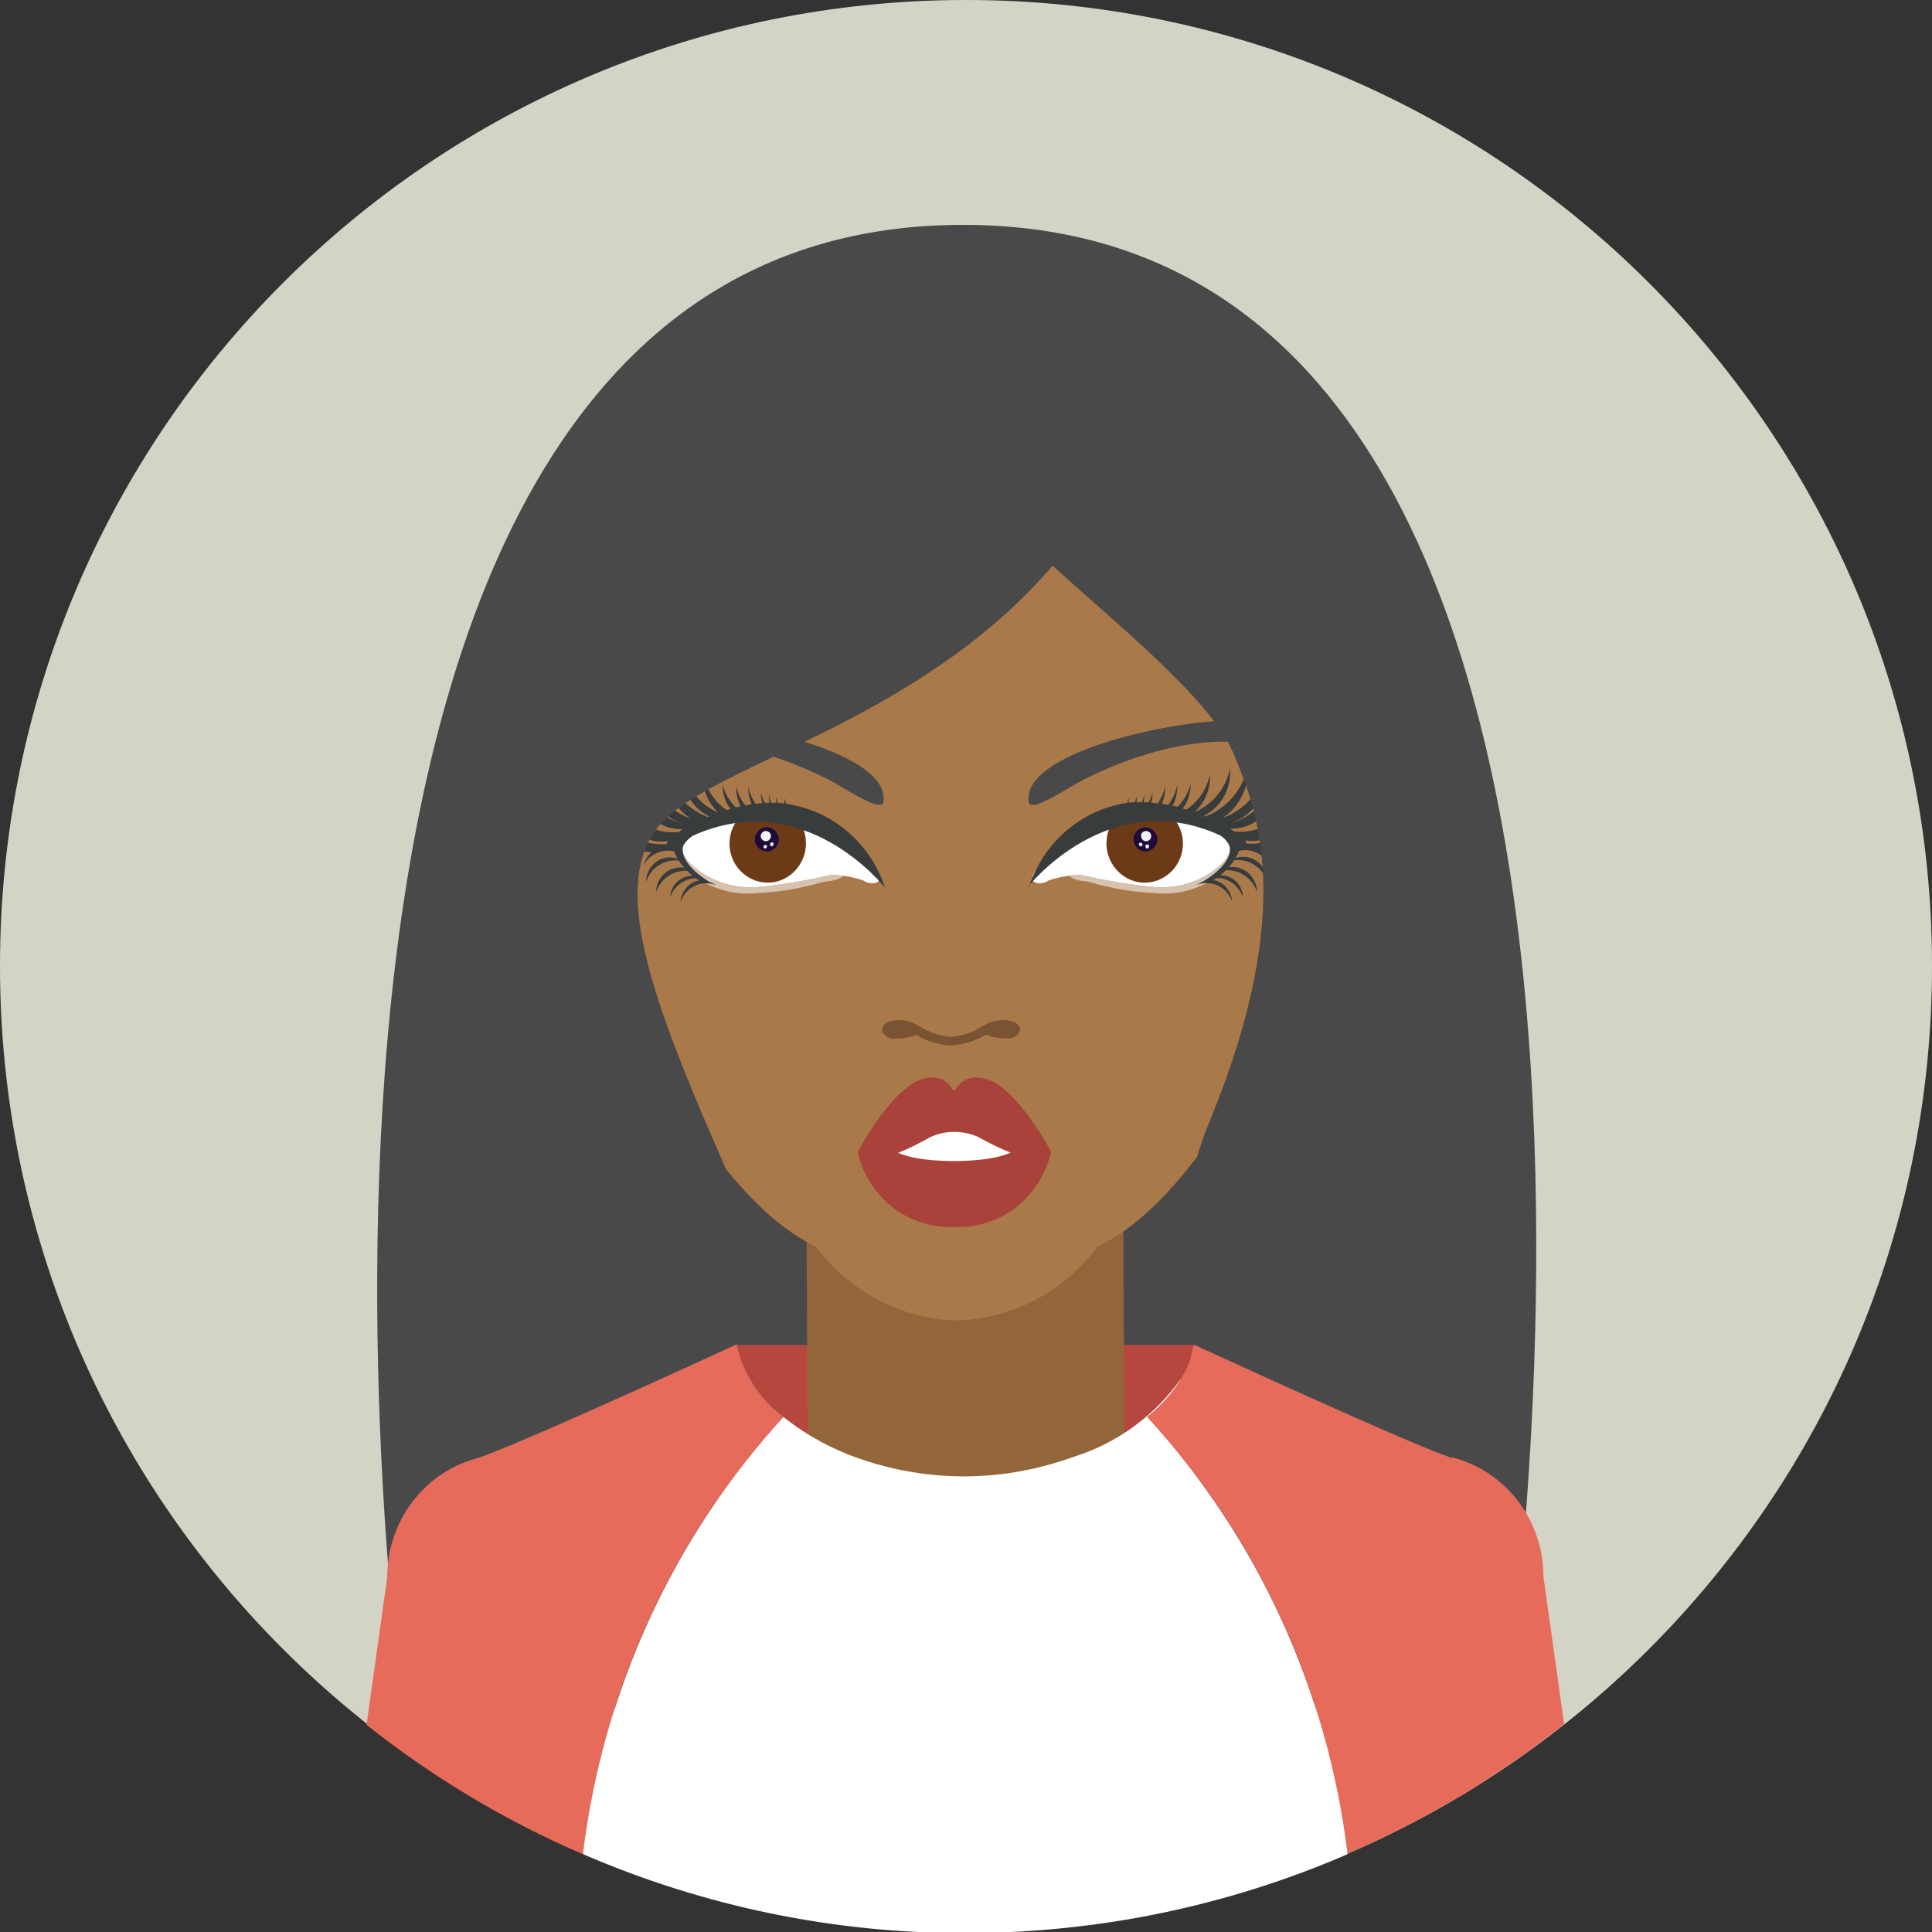 <?xml version="1.0" encoding="UTF-8"?><svg id="Layer_24" xmlns="http://www.w3.org/2000/svg" xmlns:xlink="http://www.w3.org/1999/xlink" viewBox="0 0 72 72"><rect x="0" y="0" width="72" height="72" fill="#333333" stroke="none"/><defs><style>.cls-1{fill:none;}.cls-2{clip-path:url(#clippath);}.cls-3{fill:#f2f1f1;}.cls-4{fill:#fff;}.cls-5{fill:#e66b5b;}.cls-6{fill:#6c3a17;}.cls-7{fill:#93653a;}.cls-8{fill:#b6473f;}.cls-9{fill:#a9423a;}.cls-10{fill:#aa7949;}.cls-11{fill:#d4d4c6;}.cls-12{fill:#d7c2af;}.cls-13{fill:#1f0b3a;}.cls-14{fill:#42b5e8;}.cls-15{fill:#3f4ba0;}.cls-16{fill:#29bec8;}.cls-17{fill:#4a494a;}.cls-18{fill:#383c3d;}.cls-19{fill:#7a5332;}</style><clipPath id="clippath"><rect class="cls-1" width="72" height="72"/></clipPath></defs><g id="Group_472"><g class="cls-2"><g id="Group_471"><path id="Path_1530" class="cls-11" d="M72,36c0,19.88-16.12,36-36,36S0,55.88,0,36,16.12,0,36,0s36,16.12,36,36"/><path id="Path_1531" class="cls-17" d="M56.1,63.61l-41.09,.09S7.27,8.38,35.89,8.38s20.21,55.23,20.21,55.23"/><path id="Path_1532" class="cls-8" d="M27.45,50.12h17.05s2.66,3.24,2.66,3.24l-9.45,6.59-10.71-2.26-.8-6.04,1.26-1.53Z"/><path id="Path_1533" class="cls-14" d="M35.98,32.66v-.02s0,.01,0,.02"/><path id="Path_1534" class="cls-15" d="M35.97,31.35h0s0-.02,0-.03v.03"/><path id="Path_1535" class="cls-7" d="M41.92,58.88l-11.8,.04-.08-17.32,11.8-.04,.09,17.32Z"/><path id="Path_1536" class="cls-16" d="M44.01,51.38v-.02s0,.02,0,.02"/><path id="Path_1537" class="cls-16" d="M44.48,50.11s-.02,.08-.03,.13c0-.04,.03-.08,.03-.12h0"/><path id="Path_1538" class="cls-4" d="M44.01,51.38c-.99,1.4-2.41,2.42-4.02,2.92h0c-1.31,.47-2.68,.72-4.07,.72-1.3,0-2.6-.22-3.83-.64h0c-1.04-.35-2.02-.88-2.89-1.57-.89-.64-1.51-1.61-1.73-2.7h0c.22,1.1,.83,2.06,1.72,2.7-4.11,4.49-6.72,10.19-7.46,16.29,4.51,1.95,9.35,2.95,14.25,2.94,4.89,0,9.74-.99,14.24-2.94-.74-6.1-3.35-11.8-7.46-16.29,.5-.4,.93-.88,1.26-1.43"/><path id="Path_1539" class="cls-5" d="M27.45,50.11h-.02c-3.56,1.64-8.31,3.78-9.6,4.22-2,.51-3.4,2.34-3.4,4.45l-.77,5.5c2.47,1.96,5.18,3.58,8.06,4.82,.74-6.1,3.35-11.8,7.46-16.29-.89-.64-1.5-1.6-1.72-2.69"/><path id="Path_1540" class="cls-5" d="M54.1,54.33c-1.29-.43-6.03-2.58-9.59-4.21h-.02s-.02,.07-.03,.11c-.03,.14-.06,.28-.1,.41-.02,.05-.03,.09-.05,.14-.07,.2-.17,.39-.27,.56v.02c-.35,.55-.78,1.04-1.28,1.43,4.11,4.49,6.72,10.19,7.46,16.29,2.88-1.24,5.6-2.87,8.07-4.83l-.77-5.49c0-2.11-1.4-3.94-3.41-4.45"/><path id="Path_1541" class="cls-10" d="M34.99,10.29c8.24-.15,15.06,7.62,15.23,17.37,.01,.84-.04,1.66-.1,2.46,.51-.18,.97,.32,1.1,1.6,.07,1.59-.19,3.18-.78,4.65-.83,2.07-1.62,1.43-2.02,.08-1.65,3.57-4.3,8.48-7.52,10.01-1.25,1.68-3.18,2.69-5.24,2.75h-.01c-2.06-.06-3.99-1.07-5.24-2.75-3.22-1.53-5.87-6.44-7.52-10.01-.4,1.35-1.2,1.99-2.02-.08-.59-1.47-.86-3.06-.78-4.65,.13-1.28,.59-1.78,1.1-1.6-.07-.8-.12-1.62-.11-2.46,.18-9.75,7-17.52,15.24-17.37"/><path id="Path_1542" class="cls-17" d="M48.68,28.53c-.73-.99-1.85-1.6-3.06-1.66-1.93,0-7.59,1.17-7.28,3.03,.07,.37,1.25-.4,1.74-.68,.55-.32,5.47-2.91,8.6-.69"/><path id="Path_1543" class="cls-4" d="M45.84,31.64c.02,.41-1,1.54-2.83,1.42-.92-.09-1.83-.24-2.73-.45-.41,0-.81,.07-1.2,.2-.24,.19-.86,.16-.49-.36,.75-1.43,2.19-2.34,3.77-2.38,2.37,.03,3.46,1.16,3.47,1.57"/><path id="Path_1544" class="cls-12" d="M40.32,32.61c.9,.21,1.81,.36,2.72,.45,1.68,.11,2.79-1.04,2.8-1.35-.01-.22-.12-.42-.29-.56,0,0,.4,.11,.44,.41,.04,.32-.08,.64-.32,.86-.73,.65-1.69,.97-2.66,.86-.76-.03-1.51-.16-2.24-.36-.14-.05-.29-.08-.44-.09-.18-.02-.35-.08-.49-.18,.17-.02,.35-.03,.47-.04"/><path id="Path_1545" class="cls-6" d="M41.24,31.3c-.07,.8,.51,1.51,1.29,1.59,0,0,.01,0,.02,0,.78,.06,1.47-.54,1.53-1.34,.06-.8-.53-1.5-1.31-1.57-.78-.06-1.46,.52-1.53,1.31"/><path id="Path_1546" class="cls-13" d="M42.25,31.24c-.02,.25,.15,.46,.39,.49,0,0,0,0,0,0,.24,.02,.46-.16,.49-.4,.02-.25-.16-.47-.4-.49,0,0,0,0,0,0-.24-.03-.46,.15-.49,.4"/><path id="Path_1547" class="cls-3" d="M42.53,31.14c-.01,.1,.06,.2,.16,.21,0,0,0,0,0,0,.1,.01,.2-.06,.21-.17,.01-.11-.06-.2-.17-.21,0,0,0,0,0,0-.1-.01-.2,.06-.21,.16,0,0,0,0,0,0"/><path id="Path_1548" class="cls-3" d="M42.44,31.46s.02,.08,.06,.08c.04,0,.08-.02,.08-.06,0,0,0,0,0,0,0-.04-.03-.07-.06-.08-.04,0-.07,.02-.08,.06"/><path id="Path_1549" class="cls-3" d="M42.68,31.54s.02,.08,.06,.08c.03,0,.07-.01,.08-.05,0,0,0-.01,0-.02,0-.03-.01-.07-.04-.08,0,0-.01,0-.02,0-.04,0-.07,.02-.08,.06,0,0,0,0,0,0"/><path id="Path_1550" class="cls-18" d="M38.3,33.06s2.99-3.83,7.17-1.93c.14,.09,.26,.21,.34,.35,.06,.16,.13,.69-.97,1.37h-.01c-.08,.04-.16,.08-.23,.13,.51-.21,1.09,.05,1.3,.57,0,.02,.02,.04,.02,.07-.02-.41-.31-.75-.7-.82,.03-.03,.08-.05,.12-.08,.44,0,.83,.29,.98,.72-.01-.46-.38-.83-.84-.82,0,0,0,0,0,0,.06-.05,.14-.12,.21-.19,.51-.02,.98,.3,1.15,.8,0-.52-.43-.93-.93-.92-.04,0-.08,0-.12,.01,.08-.08,.14-.16,.2-.26h0c.54-.07,1.05,.26,1.23,.78,0-.51-.4-.91-.9-.91-.09,0-.19,.02-.27,.05,.05-.09,.09-.18,.12-.27,.45-.11,.92,.11,1.15,.52-.06-.19-.16-.35-.3-.49,.91-.03,1.69-.69,1.89-1.6-.53,.85-1.46,1.35-2.45,1.3l-.05-.12c1.21,.19,1.84-.93,1.96-2.06,0,0-.59,1.89-2.37,1.73-.05-.04-.11-.07-.16-.11,1.2,.03,1.82-1.04,1.8-2.16-.18,.94-.86,1.69-1.76,1.95,.88-.3,1.43-1.18,1.33-2.12-.17,.9-.8,1.63-1.64,1.93,.64-.43,1-1.18,.94-1.96-.17,.88-.78,1.61-1.6,1.91-.01,0-.03-.01-.05-.02,.65-.33,1.04-1.03,.98-1.78-.15,.74-.64,1.35-1.32,1.63,.39-.35,.6-.87,.57-1.4-.11,.54-.43,1.01-.87,1.31-.05-.01-.1-.03-.14-.04,.2-.27,.3-.6,.29-.94-.07,.34-.25,.64-.49,.88-.06-.02-.12-.03-.18-.04,.12-.23,.18-.5,.17-.76-.06,.27-.17,.52-.34,.73-.08-.02-.16-.03-.23-.05,.09-.21,.13-.44,.13-.66-.05,.23-.15,.45-.28,.65-.08-.01-.17-.02-.25-.03,.04-.12,.05-.25,.05-.38-.03,.13-.08,.26-.14,.37-.06,0-.12,0-.19,0,.02-.1,.03-.21,.03-.31-.02,.11-.06,.21-.1,.31h-.19c0-.07,.01-.14,0-.22-.02,.08-.04,.15-.06,.22-.08,0-.15,.01-.22,.01h-.02c0-.05,.01-.12,.01-.18-.02,.07-.04,.13-.06,.19-1.7,.25-3.11,1.46-3.66,3.12h0Z"/><path id="Path_1551" class="cls-17" d="M22.58,28.53c.73-.99,1.85-1.6,3.06-1.66,1.93,0,7.59,1.17,7.28,3.03-.07,.37-1.25-.4-1.74-.68-.55-.32-5.46-2.91-8.6-.69"/><path id="Path_1552" class="cls-4" d="M25.42,31.64c-.01,.41,1,1.54,2.83,1.42,.92-.09,1.82-.24,2.72-.45,.41,0,.81,.07,1.2,.2,.24,.19,.87,.16,.49-.36-.75-1.43-2.19-2.34-3.77-2.38-2.37,.03-3.45,1.17-3.47,1.57"/><path id="Path_1553" class="cls-12" d="M30.94,32.61c-.9,.21-1.81,.36-2.72,.45-1.68,.11-2.79-1.04-2.8-1.35,.01-.22,.12-.42,.29-.56,0,0-.4,.11-.44,.41-.04,.32,.08,.65,.32,.86,.73,.66,1.69,.97,2.66,.86,.76-.03,1.51-.16,2.24-.36,.15-.05,.3-.08,.45-.09,.18-.02,.35-.08,.49-.18-.18-.02-.35-.03-.48-.04"/><path id="Path_1554" class="cls-6" d="M30.03,31.3c.07,.8-.51,1.51-1.29,1.59,0,0-.01,0-.02,0-.78,.06-1.47-.54-1.53-1.34-.06-.8,.53-1.5,1.31-1.57,.78-.06,1.46,.52,1.53,1.31"/><path id="Path_1555" class="cls-13" d="M29.02,31.24c.02,.25-.16,.47-.4,.49h0c-.24,.02-.46-.16-.49-.4-.02-.25,.16-.47,.4-.5,.25-.02,.46,.16,.49,.41h0"/><path id="Path_1556" class="cls-3" d="M28.73,31.14c0,.11-.07,.2-.17,.21-.1,.01-.2-.07-.21-.17s.07-.2,.17-.21c.1-.01,.2,.06,.21,.17"/><path id="Path_1557" class="cls-3" d="M28.83,31.46s-.03,.08-.06,.08c-.04,0-.07-.02-.07-.06,0,0,0,0,0-.01,0-.04,.02-.07,.06-.08,0,0,0,0,0,0,.04,0,.07,.03,.08,.06"/><path id="Path_1558" class="cls-3" d="M28.59,31.54s-.02,.07-.05,.08c0,0,0,0-.01,0-.04,0-.07-.02-.08-.05,0,0,0,0,0,0,0-.04,.02-.07,.06-.08,0,0,0,0,.01,0,.04,0,.07,.02,.07,.06,0,0,0,0,0,0"/><path id="Path_1559" class="cls-18" d="M29.3,29.94c-.02-.06-.04-.13-.06-.19,0,.06,0,.13,0,.19h-.02c-.07,0-.15-.02-.22-.02-.03-.07-.05-.15-.07-.22,0,.07,0,.15,.01,.22h-.19c-.05-.1-.08-.2-.1-.31,0,.1,0,.21,.03,.31-.06,0-.12,0-.18,0-.06-.12-.11-.24-.14-.37,0,.13,.01,.26,.05,.38-.08,0-.17,.01-.25,.03-.13-.19-.23-.41-.28-.65,0,.23,.04,.46,.13,.66-.08,.02-.16,.03-.23,.05-.17-.21-.28-.46-.35-.73,0,.26,.05,.53,.17,.76-.06,0-.12,.02-.18,.04-.24-.24-.42-.54-.49-.88-.01,.34,.09,.67,.29,.94-.04,.01-.09,.03-.14,.04-.45-.31-.76-.78-.88-1.31-.03,.53,.18,1.05,.57,1.4-.68-.28-1.17-.9-1.32-1.63-.07,.74,.32,1.45,.98,1.78-.02,0-.04,0-.05,.02-.82-.31-1.43-1.03-1.6-1.91-.06,.78,.3,1.53,.95,1.96-.85-.3-1.48-1.03-1.65-1.93-.1,.94,.45,1.82,1.33,2.12-.9-.26-1.58-1.01-1.76-1.95-.02,1.13,.6,2.19,1.8,2.16-.05,.03-.11,.07-.16,.11-1.77,.16-2.36-1.73-2.36-1.73,.11,1.13,.76,2.25,1.96,2.06l-.05,.12c-.99,.05-1.93-.44-2.45-1.3,.2,.91,.98,1.57,1.89,1.6-.14,.13-.24,.3-.3,.49,.23-.42,.7-.63,1.15-.52,.03,.09,.07,.19,.12,.27-.47-.16-.98,.1-1.13,.58-.03,.09-.04,.19-.04,.28,.17-.52,.68-.85,1.22-.79h0c.06,.1,.12,.19,.2,.27-.5-.08-.97,.27-1.04,.78,0,.04-.01,.09-.01,.13,.17-.5,.63-.82,1.15-.8,.07,.07,.14,.13,.21,.19-.45-.01-.82,.35-.84,.81,0,0,0,0,0,0,.14-.43,.53-.71,.97-.72,.04,.03,.08,.05,.12,.08-.39,.07-.68,.41-.7,.82,.17-.54,.74-.84,1.26-.66,.02,0,.04,.01,.06,.02-.07-.05-.15-.09-.23-.12h-.01c-1.1-.69-1.03-1.21-.97-1.37,.09-.14,.2-.26,.34-.35,4.18-1.9,7.17,1.93,7.17,1.93-.54-1.66-1.96-2.87-3.66-3.12m-4.2,1.69h0Z"/><path id="Path_1560" class="cls-19" d="M37.95,38.21c-.16-.21-.61-.2-.66-.19-.23,.01-.44,.08-.63,.2l-.07,.04c-.35,.22-.74,.35-1.15,.38-.41-.03-.8-.16-1.15-.38l-.07-.04c-.19-.12-.41-.19-.63-.2-.05,0-.5-.02-.66,.19-.07,.09-.07,.21-.01,.3,.1,.14,.28,.22,.45,.19,.26,.01,.53-.03,.78-.13,.39,.23,.83,.37,1.28,.39h0s.03,0,.03,0h0c.45-.03,.89-.16,1.28-.4,.25,.1,.51,.14,.78,.13,.17,.03,.35-.05,.45-.19,.06-.09,.05-.21-.01-.3"/><path id="Path_1561" class="cls-17" d="M50.78,24.6l-.43-.23c-.51-6.57-3.41-14.7-14.59-14.8-7.99-.07-11.6,4.75-13.18,9.94-1.03,2.23-1.67,4.62-1.88,7.08l-.64,.45-1.41,7.27s.33,11.28,.33,11.61,11.56,5.53,8.3-1.84c-2.89-6.54-4.56-10.87-2.8-13.21s9.6-3.78,14.75-9.79c2.06,1.91,5.86,4.92,6.72,6.96s2.42,5.75-.86,13.72c-3.54,8.59,5.81,6.89,5.81,6.89l2.32-9.48,.29-10.07-2.72-4.51Z"/><path id="Path_1562" class="cls-4" d="M33.03,42.68l1.81-.86,1.37,.04,1.74,.67,.52,.67-1.11,.7-2.52,.33-1.41-.3-.41-1.26Z"/><path id="Path_1563" class="cls-9" d="M36.44,40.16c-.3-.03-.59,.1-.76,.35-.05,.08-.07,.12-.12,.13s-.06-.05-.12-.13c-.17-.25-.47-.38-.76-.35-1.27,0-2.71,2.76-2.71,2.76,.39,.78,2.37-.36,2.71-.55,.57-.25,1.21-.25,1.77,0,.34,.18,2.32,1.32,2.72,.55,0,0-1.44-2.76-2.72-2.76"/><path id="Path_1564" class="cls-9" d="M39.15,42.93s-.78-.78-1.28-.14-4.13,.64-4.63,0-1.28,.14-1.28,.14c.38,1.66,1.84,2.83,3.52,2.8h0s.06,0,.09,0,.05,0,.09,0h0c1.67,.03,3.13-1.14,3.51-2.8"/></g></g></g></svg>